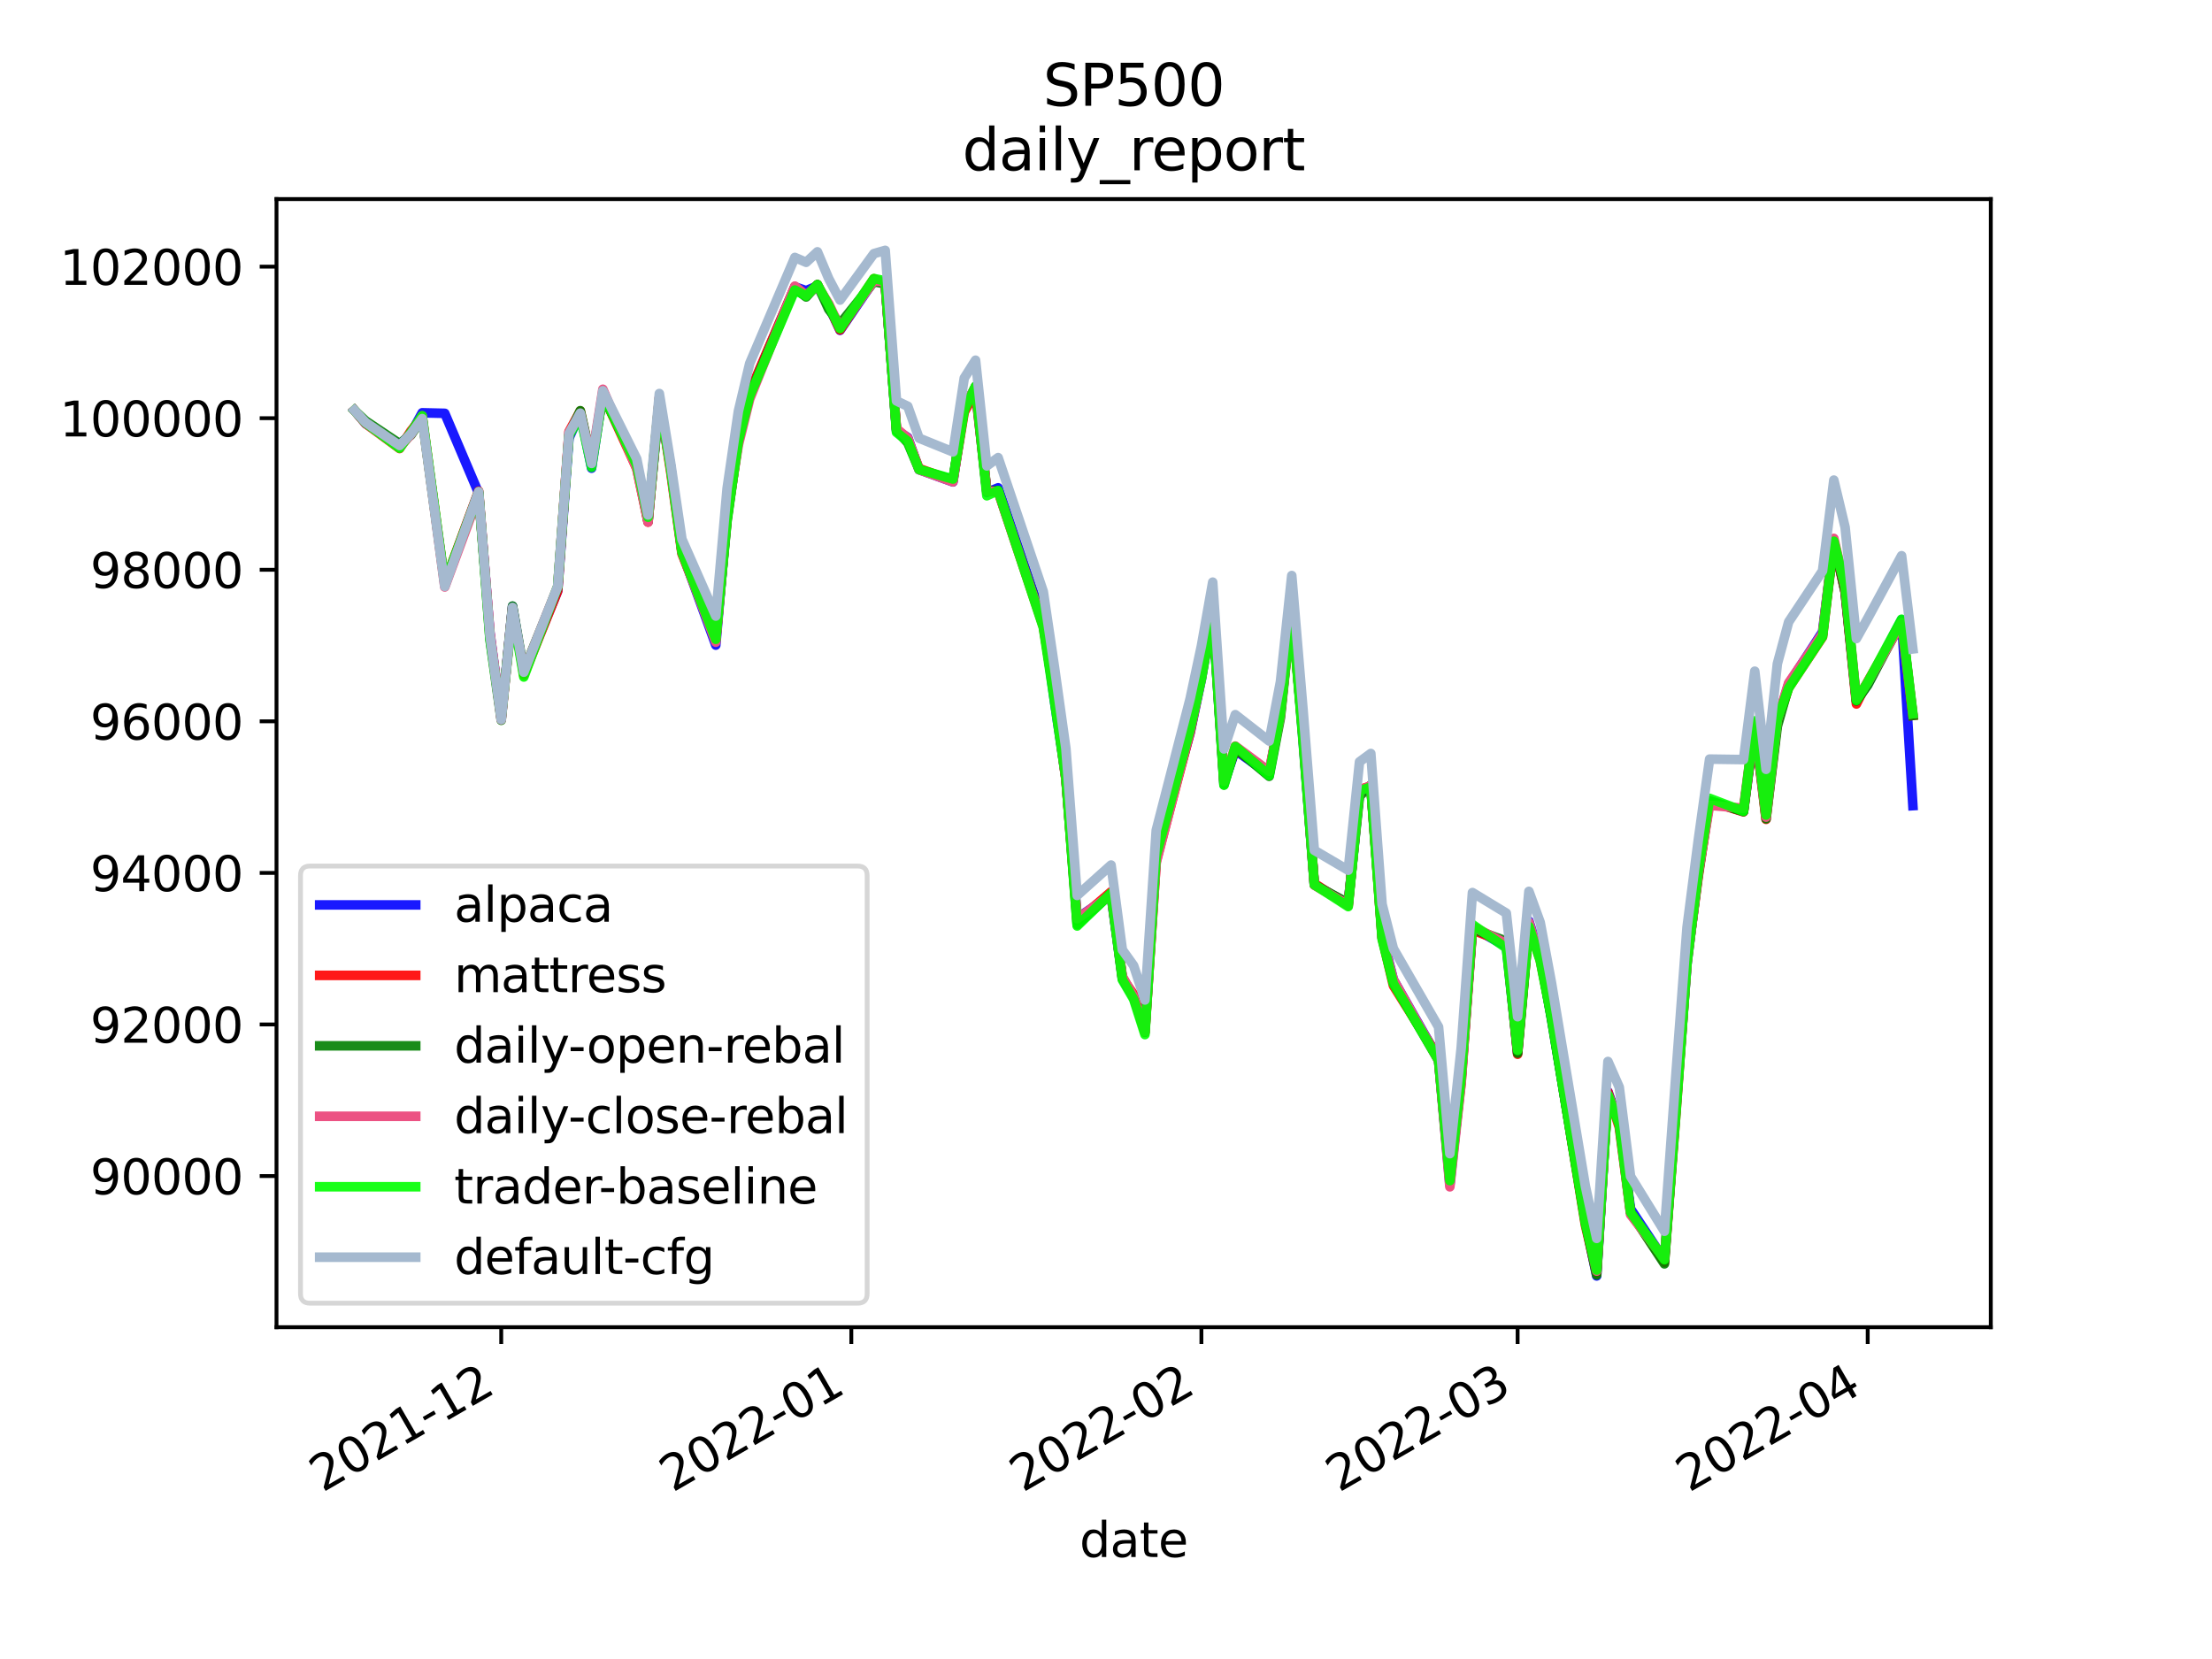 <?xml version="1.0" encoding="utf-8" standalone="no"?>
<!DOCTYPE svg PUBLIC "-//W3C//DTD SVG 1.1//EN"
  "http://www.w3.org/Graphics/SVG/1.1/DTD/svg11.dtd">
<svg height="345.6pt" version="1.1" viewBox="0 0 460.8 345.6" width="460.8pt" xmlns="http://www.w3.org/2000/svg" xmlns:xlink="http://www.w3.org/1999/xlink">
 <defs>
  <style type="text/css">*{stroke-linecap:butt;stroke-linejoin:round;}</style>
 </defs>
 <g id="figure_1">
  <g id="patch_1">
   <path d="M 0 345.6 
L 460.8 345.6 
L 460.8 0 
L 0 0 
z
" style="fill:#ffffff;"/>
  </g>
  <g id="axes_1">
   <g id="patch_2">
    <path d="M 57.6 276.48 
L 414.72 276.48 
L 414.72 41.472 
L 57.6 41.472 
z
" style="fill:#ffffff;"/>
   </g>
   <g id="matplotlib.axis_1">
    <g id="xtick_1">
     <g id="line2d_1">
      <defs>
       <path d="M 0 0 
L 0 3.5 
" id="m21f7746c82" style="stroke:#000000;stroke-width:0.8;"/>
      </defs>
      <g>
       <use style="stroke:#000000;stroke-width:0.8;" x="104.416" xlink:href="#m21f7746c82" y="276.48"/>
      </g>
     </g>
     <g id="text_1">
      <!-- 2021-12 -->
      <g transform="translate(67.191 310.952)rotate(-30)scale(0.1 -0.1)">
       <defs>
        <path d="M 1228 531 
L 3431 531 
L 3431 0 
L 469 0 
L 469 531 
Q 828 903 1448 1529 
Q 2069 2156 2228 2338 
Q 2531 2678 2651 2914 
Q 2772 3150 2772 3378 
Q 2772 3750 2511 3984 
Q 2250 4219 1831 4219 
Q 1534 4219 1204 4116 
Q 875 4013 500 3803 
L 500 4441 
Q 881 4594 1212 4672 
Q 1544 4750 1819 4750 
Q 2544 4750 2975 4387 
Q 3406 4025 3406 3419 
Q 3406 3131 3298 2873 
Q 3191 2616 2906 2266 
Q 2828 2175 2409 1742 
Q 1991 1309 1228 531 
z
" id="DejaVuSans-32" transform="scale(0.016)"/>
        <path d="M 2034 4250 
Q 1547 4250 1301 3770 
Q 1056 3291 1056 2328 
Q 1056 1369 1301 889 
Q 1547 409 2034 409 
Q 2525 409 2770 889 
Q 3016 1369 3016 2328 
Q 3016 3291 2770 3770 
Q 2525 4250 2034 4250 
z
M 2034 4750 
Q 2819 4750 3233 4129 
Q 3647 3509 3647 2328 
Q 3647 1150 3233 529 
Q 2819 -91 2034 -91 
Q 1250 -91 836 529 
Q 422 1150 422 2328 
Q 422 3509 836 4129 
Q 1250 4750 2034 4750 
z
" id="DejaVuSans-30" transform="scale(0.016)"/>
        <path d="M 794 531 
L 1825 531 
L 1825 4091 
L 703 3866 
L 703 4441 
L 1819 4666 
L 2450 4666 
L 2450 531 
L 3481 531 
L 3481 0 
L 794 0 
L 794 531 
z
" id="DejaVuSans-31" transform="scale(0.016)"/>
        <path d="M 313 2009 
L 1997 2009 
L 1997 1497 
L 313 1497 
L 313 2009 
z
" id="DejaVuSans-2d" transform="scale(0.016)"/>
       </defs>
       <use xlink:href="#DejaVuSans-32"/>
       <use x="63.623" xlink:href="#DejaVuSans-30"/>
       <use x="127.246" xlink:href="#DejaVuSans-32"/>
       <use x="190.869" xlink:href="#DejaVuSans-31"/>
       <use x="254.492" xlink:href="#DejaVuSans-2d"/>
       <use x="290.576" xlink:href="#DejaVuSans-31"/>
       <use x="354.199" xlink:href="#DejaVuSans-32"/>
      </g>
     </g>
    </g>
    <g id="xtick_2">
     <g id="line2d_2">
      <g>
       <use style="stroke:#000000;stroke-width:0.8;" x="177.346" xlink:href="#m21f7746c82" y="276.48"/>
      </g>
     </g>
     <g id="text_2">
      <!-- 2022-01 -->
      <g transform="translate(140.121 310.952)rotate(-30)scale(0.1 -0.1)">
       <use xlink:href="#DejaVuSans-32"/>
       <use x="63.623" xlink:href="#DejaVuSans-30"/>
       <use x="127.246" xlink:href="#DejaVuSans-32"/>
       <use x="190.869" xlink:href="#DejaVuSans-32"/>
       <use x="254.492" xlink:href="#DejaVuSans-2d"/>
       <use x="290.576" xlink:href="#DejaVuSans-30"/>
       <use x="354.199" xlink:href="#DejaVuSans-31"/>
      </g>
     </g>
    </g>
    <g id="xtick_3">
     <g id="line2d_3">
      <g>
       <use style="stroke:#000000;stroke-width:0.8;" x="250.275" xlink:href="#m21f7746c82" y="276.48"/>
      </g>
     </g>
     <g id="text_3">
      <!-- 2022-02 -->
      <g transform="translate(213.051 310.952)rotate(-30)scale(0.1 -0.1)">
       <use xlink:href="#DejaVuSans-32"/>
       <use x="63.623" xlink:href="#DejaVuSans-30"/>
       <use x="127.246" xlink:href="#DejaVuSans-32"/>
       <use x="190.869" xlink:href="#DejaVuSans-32"/>
       <use x="254.492" xlink:href="#DejaVuSans-2d"/>
       <use x="290.576" xlink:href="#DejaVuSans-30"/>
       <use x="354.199" xlink:href="#DejaVuSans-32"/>
      </g>
     </g>
    </g>
    <g id="xtick_4">
     <g id="line2d_4">
      <g>
       <use style="stroke:#000000;stroke-width:0.8;" x="316.147" xlink:href="#m21f7746c82" y="276.48"/>
      </g>
     </g>
     <g id="text_4">
      <!-- 2022-03 -->
      <g transform="translate(278.923 310.952)rotate(-30)scale(0.1 -0.1)">
       <defs>
        <path d="M 2597 2516 
Q 3050 2419 3304 2112 
Q 3559 1806 3559 1356 
Q 3559 666 3084 287 
Q 2609 -91 1734 -91 
Q 1441 -91 1130 -33 
Q 819 25 488 141 
L 488 750 
Q 750 597 1062 519 
Q 1375 441 1716 441 
Q 2309 441 2620 675 
Q 2931 909 2931 1356 
Q 2931 1769 2642 2001 
Q 2353 2234 1838 2234 
L 1294 2234 
L 1294 2753 
L 1863 2753 
Q 2328 2753 2575 2939 
Q 2822 3125 2822 3475 
Q 2822 3834 2567 4026 
Q 2313 4219 1838 4219 
Q 1578 4219 1281 4162 
Q 984 4106 628 3988 
L 628 4550 
Q 988 4650 1302 4700 
Q 1616 4750 1894 4750 
Q 2613 4750 3031 4423 
Q 3450 4097 3450 3541 
Q 3450 3153 3228 2886 
Q 3006 2619 2597 2516 
z
" id="DejaVuSans-33" transform="scale(0.016)"/>
       </defs>
       <use xlink:href="#DejaVuSans-32"/>
       <use x="63.623" xlink:href="#DejaVuSans-30"/>
       <use x="127.246" xlink:href="#DejaVuSans-32"/>
       <use x="190.869" xlink:href="#DejaVuSans-32"/>
       <use x="254.492" xlink:href="#DejaVuSans-2d"/>
       <use x="290.576" xlink:href="#DejaVuSans-30"/>
       <use x="354.199" xlink:href="#DejaVuSans-33"/>
      </g>
     </g>
    </g>
    <g id="xtick_5">
     <g id="line2d_5">
      <g>
       <use style="stroke:#000000;stroke-width:0.8;" x="389.077" xlink:href="#m21f7746c82" y="276.48"/>
      </g>
     </g>
     <g id="text_5">
      <!-- 2022-04 -->
      <g transform="translate(351.852 310.952)rotate(-30)scale(0.1 -0.1)">
       <defs>
        <path d="M 2419 4116 
L 825 1625 
L 2419 1625 
L 2419 4116 
z
M 2253 4666 
L 3047 4666 
L 3047 1625 
L 3713 1625 
L 3713 1100 
L 3047 1100 
L 3047 0 
L 2419 0 
L 2419 1100 
L 313 1100 
L 313 1709 
L 2253 4666 
z
" id="DejaVuSans-34" transform="scale(0.016)"/>
       </defs>
       <use xlink:href="#DejaVuSans-32"/>
       <use x="63.623" xlink:href="#DejaVuSans-30"/>
       <use x="127.246" xlink:href="#DejaVuSans-32"/>
       <use x="190.869" xlink:href="#DejaVuSans-32"/>
       <use x="254.492" xlink:href="#DejaVuSans-2d"/>
       <use x="290.576" xlink:href="#DejaVuSans-30"/>
       <use x="354.199" xlink:href="#DejaVuSans-34"/>
      </g>
     </g>
    </g>
    <g id="text_6">
     <!-- date -->
     <g transform="translate(224.885 324.351)scale(0.1 -0.1)">
      <defs>
       <path d="M 2906 2969 
L 2906 4863 
L 3481 4863 
L 3481 0 
L 2906 0 
L 2906 525 
Q 2725 213 2448 61 
Q 2172 -91 1784 -91 
Q 1150 -91 751 415 
Q 353 922 353 1747 
Q 353 2572 751 3078 
Q 1150 3584 1784 3584 
Q 2172 3584 2448 3432 
Q 2725 3281 2906 2969 
z
M 947 1747 
Q 947 1113 1208 752 
Q 1469 391 1925 391 
Q 2381 391 2643 752 
Q 2906 1113 2906 1747 
Q 2906 2381 2643 2742 
Q 2381 3103 1925 3103 
Q 1469 3103 1208 2742 
Q 947 2381 947 1747 
z
" id="DejaVuSans-64" transform="scale(0.016)"/>
       <path d="M 2194 1759 
Q 1497 1759 1228 1600 
Q 959 1441 959 1056 
Q 959 750 1161 570 
Q 1363 391 1709 391 
Q 2188 391 2477 730 
Q 2766 1069 2766 1631 
L 2766 1759 
L 2194 1759 
z
M 3341 1997 
L 3341 0 
L 2766 0 
L 2766 531 
Q 2569 213 2275 61 
Q 1981 -91 1556 -91 
Q 1019 -91 701 211 
Q 384 513 384 1019 
Q 384 1609 779 1909 
Q 1175 2209 1959 2209 
L 2766 2209 
L 2766 2266 
Q 2766 2663 2505 2880 
Q 2244 3097 1772 3097 
Q 1472 3097 1187 3025 
Q 903 2953 641 2809 
L 641 3341 
Q 956 3463 1253 3523 
Q 1550 3584 1831 3584 
Q 2591 3584 2966 3190 
Q 3341 2797 3341 1997 
z
" id="DejaVuSans-61" transform="scale(0.016)"/>
       <path d="M 1172 4494 
L 1172 3500 
L 2356 3500 
L 2356 3053 
L 1172 3053 
L 1172 1153 
Q 1172 725 1289 603 
Q 1406 481 1766 481 
L 2356 481 
L 2356 0 
L 1766 0 
Q 1100 0 847 248 
Q 594 497 594 1153 
L 594 3053 
L 172 3053 
L 172 3500 
L 594 3500 
L 594 4494 
L 1172 4494 
z
" id="DejaVuSans-74" transform="scale(0.016)"/>
       <path d="M 3597 1894 
L 3597 1613 
L 953 1613 
Q 991 1019 1311 708 
Q 1631 397 2203 397 
Q 2534 397 2845 478 
Q 3156 559 3463 722 
L 3463 178 
Q 3153 47 2828 -22 
Q 2503 -91 2169 -91 
Q 1331 -91 842 396 
Q 353 884 353 1716 
Q 353 2575 817 3079 
Q 1281 3584 2069 3584 
Q 2775 3584 3186 3129 
Q 3597 2675 3597 1894 
z
M 3022 2063 
Q 3016 2534 2758 2815 
Q 2500 3097 2075 3097 
Q 1594 3097 1305 2825 
Q 1016 2553 972 2059 
L 3022 2063 
z
" id="DejaVuSans-65" transform="scale(0.016)"/>
      </defs>
      <use xlink:href="#DejaVuSans-64"/>
      <use x="63.477" xlink:href="#DejaVuSans-61"/>
      <use x="124.756" xlink:href="#DejaVuSans-74"/>
      <use x="163.965" xlink:href="#DejaVuSans-65"/>
     </g>
    </g>
   </g>
   <g id="matplotlib.axis_2">
    <g id="ytick_1">
     <g id="line2d_6">
      <defs>
       <path d="M 0 0 
L -3.5 0 
" id="mb10de413d0" style="stroke:#000000;stroke-width:0.8;"/>
      </defs>
      <g>
       <use style="stroke:#000000;stroke-width:0.8;" x="57.6" xlink:href="#mb10de413d0" y="244.992"/>
      </g>
     </g>
     <g id="text_7">
      <!-- 90000 -->
      <g transform="translate(18.788 248.792)scale(0.1 -0.1)">
       <defs>
        <path d="M 703 97 
L 703 672 
Q 941 559 1184 500 
Q 1428 441 1663 441 
Q 2288 441 2617 861 
Q 2947 1281 2994 2138 
Q 2813 1869 2534 1725 
Q 2256 1581 1919 1581 
Q 1219 1581 811 2004 
Q 403 2428 403 3163 
Q 403 3881 828 4315 
Q 1253 4750 1959 4750 
Q 2769 4750 3195 4129 
Q 3622 3509 3622 2328 
Q 3622 1225 3098 567 
Q 2575 -91 1691 -91 
Q 1453 -91 1209 -44 
Q 966 3 703 97 
z
M 1959 2075 
Q 2384 2075 2632 2365 
Q 2881 2656 2881 3163 
Q 2881 3666 2632 3958 
Q 2384 4250 1959 4250 
Q 1534 4250 1286 3958 
Q 1038 3666 1038 3163 
Q 1038 2656 1286 2365 
Q 1534 2075 1959 2075 
z
" id="DejaVuSans-39" transform="scale(0.016)"/>
       </defs>
       <use xlink:href="#DejaVuSans-39"/>
       <use x="63.623" xlink:href="#DejaVuSans-30"/>
       <use x="127.246" xlink:href="#DejaVuSans-30"/>
       <use x="190.869" xlink:href="#DejaVuSans-30"/>
       <use x="254.492" xlink:href="#DejaVuSans-30"/>
      </g>
     </g>
    </g>
    <g id="ytick_2">
     <g id="line2d_7">
      <g>
       <use style="stroke:#000000;stroke-width:0.8;" x="57.6" xlink:href="#mb10de413d0" y="213.417"/>
      </g>
     </g>
     <g id="text_8">
      <!-- 92000 -->
      <g transform="translate(18.788 217.217)scale(0.1 -0.1)">
       <use xlink:href="#DejaVuSans-39"/>
       <use x="63.623" xlink:href="#DejaVuSans-32"/>
       <use x="127.246" xlink:href="#DejaVuSans-30"/>
       <use x="190.869" xlink:href="#DejaVuSans-30"/>
       <use x="254.492" xlink:href="#DejaVuSans-30"/>
      </g>
     </g>
    </g>
    <g id="ytick_3">
     <g id="line2d_8">
      <g>
       <use style="stroke:#000000;stroke-width:0.8;" x="57.6" xlink:href="#mb10de413d0" y="181.842"/>
      </g>
     </g>
     <g id="text_9">
      <!-- 94000 -->
      <g transform="translate(18.788 185.642)scale(0.1 -0.1)">
       <use xlink:href="#DejaVuSans-39"/>
       <use x="63.623" xlink:href="#DejaVuSans-34"/>
       <use x="127.246" xlink:href="#DejaVuSans-30"/>
       <use x="190.869" xlink:href="#DejaVuSans-30"/>
       <use x="254.492" xlink:href="#DejaVuSans-30"/>
      </g>
     </g>
    </g>
    <g id="ytick_4">
     <g id="line2d_9">
      <g>
       <use style="stroke:#000000;stroke-width:0.8;" x="57.6" xlink:href="#mb10de413d0" y="150.267"/>
      </g>
     </g>
     <g id="text_10">
      <!-- 96000 -->
      <g transform="translate(18.788 154.067)scale(0.1 -0.1)">
       <defs>
        <path d="M 2113 2584 
Q 1688 2584 1439 2293 
Q 1191 2003 1191 1497 
Q 1191 994 1439 701 
Q 1688 409 2113 409 
Q 2538 409 2786 701 
Q 3034 994 3034 1497 
Q 3034 2003 2786 2293 
Q 2538 2584 2113 2584 
z
M 3366 4563 
L 3366 3988 
Q 3128 4100 2886 4159 
Q 2644 4219 2406 4219 
Q 1781 4219 1451 3797 
Q 1122 3375 1075 2522 
Q 1259 2794 1537 2939 
Q 1816 3084 2150 3084 
Q 2853 3084 3261 2657 
Q 3669 2231 3669 1497 
Q 3669 778 3244 343 
Q 2819 -91 2113 -91 
Q 1303 -91 875 529 
Q 447 1150 447 2328 
Q 447 3434 972 4092 
Q 1497 4750 2381 4750 
Q 2619 4750 2861 4703 
Q 3103 4656 3366 4563 
z
" id="DejaVuSans-36" transform="scale(0.016)"/>
       </defs>
       <use xlink:href="#DejaVuSans-39"/>
       <use x="63.623" xlink:href="#DejaVuSans-36"/>
       <use x="127.246" xlink:href="#DejaVuSans-30"/>
       <use x="190.869" xlink:href="#DejaVuSans-30"/>
       <use x="254.492" xlink:href="#DejaVuSans-30"/>
      </g>
     </g>
    </g>
    <g id="ytick_5">
     <g id="line2d_10">
      <g>
       <use style="stroke:#000000;stroke-width:0.8;" x="57.6" xlink:href="#mb10de413d0" y="118.692"/>
      </g>
     </g>
     <g id="text_11">
      <!-- 98000 -->
      <g transform="translate(18.788 122.492)scale(0.1 -0.1)">
       <defs>
        <path d="M 2034 2216 
Q 1584 2216 1326 1975 
Q 1069 1734 1069 1313 
Q 1069 891 1326 650 
Q 1584 409 2034 409 
Q 2484 409 2743 651 
Q 3003 894 3003 1313 
Q 3003 1734 2745 1975 
Q 2488 2216 2034 2216 
z
M 1403 2484 
Q 997 2584 770 2862 
Q 544 3141 544 3541 
Q 544 4100 942 4425 
Q 1341 4750 2034 4750 
Q 2731 4750 3128 4425 
Q 3525 4100 3525 3541 
Q 3525 3141 3298 2862 
Q 3072 2584 2669 2484 
Q 3125 2378 3379 2068 
Q 3634 1759 3634 1313 
Q 3634 634 3220 271 
Q 2806 -91 2034 -91 
Q 1263 -91 848 271 
Q 434 634 434 1313 
Q 434 1759 690 2068 
Q 947 2378 1403 2484 
z
M 1172 3481 
Q 1172 3119 1398 2916 
Q 1625 2713 2034 2713 
Q 2441 2713 2670 2916 
Q 2900 3119 2900 3481 
Q 2900 3844 2670 4047 
Q 2441 4250 2034 4250 
Q 1625 4250 1398 4047 
Q 1172 3844 1172 3481 
z
" id="DejaVuSans-38" transform="scale(0.016)"/>
       </defs>
       <use xlink:href="#DejaVuSans-39"/>
       <use x="63.623" xlink:href="#DejaVuSans-38"/>
       <use x="127.246" xlink:href="#DejaVuSans-30"/>
       <use x="190.869" xlink:href="#DejaVuSans-30"/>
       <use x="254.492" xlink:href="#DejaVuSans-30"/>
      </g>
     </g>
    </g>
    <g id="ytick_6">
     <g id="line2d_11">
      <g>
       <use style="stroke:#000000;stroke-width:0.8;" x="57.6" xlink:href="#mb10de413d0" y="87.118"/>
      </g>
     </g>
     <g id="text_12">
      <!-- 100000 -->
      <g transform="translate(12.425 90.917)scale(0.1 -0.1)">
       <use xlink:href="#DejaVuSans-31"/>
       <use x="63.623" xlink:href="#DejaVuSans-30"/>
       <use x="127.246" xlink:href="#DejaVuSans-30"/>
       <use x="190.869" xlink:href="#DejaVuSans-30"/>
       <use x="254.492" xlink:href="#DejaVuSans-30"/>
       <use x="318.115" xlink:href="#DejaVuSans-30"/>
      </g>
     </g>
    </g>
    <g id="ytick_7">
     <g id="line2d_12">
      <g>
       <use style="stroke:#000000;stroke-width:0.8;" x="57.6" xlink:href="#mb10de413d0" y="55.543"/>
      </g>
     </g>
     <g id="text_13">
      <!-- 102000 -->
      <g transform="translate(12.425 59.342)scale(0.1 -0.1)">
       <use xlink:href="#DejaVuSans-31"/>
       <use x="63.623" xlink:href="#DejaVuSans-30"/>
       <use x="127.246" xlink:href="#DejaVuSans-32"/>
       <use x="190.869" xlink:href="#DejaVuSans-30"/>
       <use x="254.492" xlink:href="#DejaVuSans-30"/>
       <use x="318.115" xlink:href="#DejaVuSans-30"/>
      </g>
     </g>
    </g>
   </g>
   <g id="line2d_13">
    <path clip-path="url(#p4c670b9627)" d="M 73.833 85.487 
L 76.185 88.256 
L 83.243 92.71 
L 85.596 90.302 
L 87.948 85.994 
L 92.653 86.103 
L 99.711 102.728 
L 102.064 131.861 
L 104.416 149.682 
L 106.769 126.307 
L 109.121 140.258 
L 116.179 123.106 
L 118.532 91.259 
L 120.884 86.031 
L 123.237 97.529 
L 125.589 81.975 
L 132.647 96.478 
L 135 108.481 
L 137.352 83.515 
L 139.705 97.123 
L 142.057 114.978 
L 149.115 134.388 
L 151.468 107.225 
L 153.82 91.558 
L 156.173 81.96 
L 165.583 59.749 
L 167.935 60.549 
L 170.288 59.561 
L 172.641 63.787 
L 174.993 68.808 
L 182.051 58.471 
L 184.403 59.047 
L 186.756 89.665 
L 189.109 91.134 
L 191.461 97.842 
L 198.519 100.395 
L 200.871 84.732 
L 203.224 81.205 
L 205.577 102.589 
L 207.929 101.623 
L 217.339 129.482 
L 219.692 146.258 
L 222.045 162.105 
L 224.397 191.254 
L 231.455 186.455 
L 233.807 203.856 
L 236.16 207.775 
L 238.513 214.367 
L 240.865 178.13 
L 247.923 152.68 
L 250.275 141.476 
L 252.628 127.864 
L 254.981 163.132 
L 257.333 156.296 
L 264.391 161.264 
L 266.743 148.329 
L 269.096 125.832 
L 271.449 154.224 
L 273.801 184.284 
L 280.859 188.291 
L 283.211 165.192 
L 285.564 163.754 
L 287.917 194.563 
L 290.269 204.081 
L 299.679 220.594 
L 302.032 246.773 
L 304.385 224.777 
L 306.737 193.209 
L 313.795 197.176 
L 316.147 219.27 
L 318.5 191.876 
L 320.852 199.394 
L 323.205 212.152 
L 330.263 254.635 
L 332.615 265.798 
L 334.968 227.425 
L 337.32 234.124 
L 339.673 251.817 
L 346.731 262.468 
L 349.083 231.702 
L 351.436 200.754 
L 353.788 181.684 
L 356.141 166.85 
L 363.199 169.027 
L 365.551 151.438 
L 367.904 169.513 
L 370.256 150.202 
L 372.609 142.504 
L 379.667 131.636 
L 382.019 112.832 
L 384.372 123.227 
L 386.724 146.083 
L 389.077 142.57 
L 396.135 129.089 
L 398.487 167.832 
" style="fill:none;stroke:#0000ff;stroke-linecap:square;stroke-opacity:0.9;stroke-width:2;"/>
   </g>
   <g id="line2d_14">
    <path clip-path="url(#p4c670b9627)" d="M 73.833 85.487 
L 76.185 88.248 
L 83.243 93.435 
L 85.596 89.779 
L 87.948 86.874 
L 92.653 121.401 
L 99.711 102.302 
L 102.064 132.192 
L 104.416 149.641 
L 106.769 126.521 
L 109.121 140.667 
L 116.179 123.124 
L 118.532 89.927 
L 120.884 85.626 
L 123.237 96.521 
L 125.589 82.174 
L 132.647 97.611 
L 135 108.772 
L 137.352 82.879 
L 139.705 98.251 
L 142.057 115.343 
L 149.115 133.128 
L 151.468 108.001 
L 153.82 91.904 
L 156.173 81.742 
L 165.583 59.714 
L 167.935 61.648 
L 170.288 59.312 
L 172.641 63.694 
L 174.993 68.725 
L 182.051 58.07 
L 184.403 59.226 
L 186.756 89.379 
L 189.109 91.56 
L 191.461 97.595 
L 198.519 100.133 
L 200.871 85.859 
L 203.224 81.642 
L 205.577 102.373 
L 207.929 102.344 
L 217.339 130.521 
L 219.692 145.062 
L 222.045 162.388 
L 224.397 191.833 
L 231.455 185.774 
L 233.807 203.797 
L 236.16 207.146 
L 238.513 215.044 
L 240.865 179.427 
L 247.923 152.559 
L 250.275 140.953 
L 252.628 127.167 
L 254.981 162.688 
L 257.333 156.058 
L 264.391 160.929 
L 266.743 148.746 
L 269.096 126.84 
L 271.449 153.39 
L 273.801 184.03 
L 280.859 188.647 
L 283.211 164.477 
L 285.564 163.758 
L 287.917 195.321 
L 290.269 205.334 
L 299.679 220.336 
L 302.032 245.801 
L 304.385 225.539 
L 306.737 193.763 
L 313.795 196.369 
L 316.147 219.62 
L 318.5 193.027 
L 320.852 199.949 
L 323.205 211.708 
L 330.263 255.23 
L 332.615 265.297 
L 334.968 227.502 
L 337.32 234.82 
L 339.673 252.566 
L 346.731 262.957 
L 349.083 232.66 
L 351.436 200.262 
L 353.788 182.553 
L 356.141 166.929 
L 363.199 169.116 
L 365.551 151.305 
L 367.904 170.685 
L 370.256 150.401 
L 372.609 143.288 
L 379.667 132.694 
L 382.019 113.026 
L 384.372 123.357 
L 386.724 146.652 
L 389.077 141.99 
L 396.135 129.693 
L 398.487 149.039 
" style="fill:none;stroke:#ff0000;stroke-linecap:square;stroke-opacity:0.9;stroke-width:2;"/>
   </g>
   <g id="line2d_15">
    <path clip-path="url(#p4c670b9627)" d="M 73.833 85.487 
L 76.185 87.695 
L 83.243 92.402 
L 85.596 90.643 
L 87.948 87.08 
L 92.653 121.649 
L 99.711 102.444 
L 102.064 133.238 
L 104.416 150.046 
L 106.769 126.265 
L 109.121 139.747 
L 116.179 122.367 
L 118.532 90.552 
L 120.884 85.554 
L 123.237 96.07 
L 125.589 82.282 
L 132.647 96.765 
L 135 108.633 
L 137.352 83.618 
L 139.705 97.221 
L 142.057 114.778 
L 149.115 133.165 
L 151.468 108.478 
L 153.82 91.782 
L 156.173 82.493 
L 165.583 60.071 
L 167.935 61.859 
L 170.288 59.289 
L 172.641 64.443 
L 174.993 67.453 
L 182.051 58.683 
L 184.403 59.146 
L 186.756 89.659 
L 189.109 92.243 
L 191.461 97.81 
L 198.519 99.998 
L 200.871 85.022 
L 203.224 80.463 
L 205.577 102.28 
L 207.929 102.229 
L 217.339 130.001 
L 219.692 145.204 
L 222.045 162.083 
L 224.397 192.621 
L 231.455 186.164 
L 233.807 203.588 
L 236.16 207.783 
L 238.513 215.017 
L 240.865 178.214 
L 247.923 151.925 
L 250.275 141.066 
L 252.628 127.827 
L 254.981 163.501 
L 257.333 155.831 
L 264.391 161.717 
L 266.743 149.503 
L 269.096 126.691 
L 271.449 153.525 
L 273.801 184.33 
L 280.859 188.12 
L 283.211 165.889 
L 285.564 163.522 
L 287.917 195.292 
L 290.269 204.725 
L 299.679 220.945 
L 302.032 245.802 
L 304.385 224.752 
L 306.737 193.463 
L 313.795 196.064 
L 316.147 219.402 
L 318.5 193.217 
L 320.852 199.075 
L 323.205 212.346 
L 330.263 254.482 
L 332.615 265.596 
L 334.968 228.037 
L 337.32 233.353 
L 339.673 252.534 
L 346.731 263.288 
L 349.083 231.391 
L 351.436 200.148 
L 353.788 182.22 
L 356.141 166.839 
L 363.199 169.06 
L 365.551 150.634 
L 367.904 170.569 
L 370.256 151.306 
L 372.609 142.975 
L 379.667 132.246 
L 382.019 112.604 
L 384.372 123.262 
L 386.724 145.993 
L 389.077 142.732 
L 396.135 129.397 
L 398.487 149.037 
" style="fill:none;stroke:#008000;stroke-linecap:square;stroke-opacity:0.9;stroke-width:2;"/>
   </g>
   <g id="line2d_16">
    <path clip-path="url(#p4c670b9627)" d="M 73.833 85.487 
L 76.185 88.166 
L 83.243 93.238 
L 85.596 90.484 
L 87.948 86.64 
L 92.653 122.271 
L 99.711 103.176 
L 102.064 131.734 
L 104.416 149.885 
L 106.769 127.153 
L 109.121 140.044 
L 116.179 122.175 
L 118.532 90.105 
L 120.884 86.335 
L 123.237 96.02 
L 125.589 81.095 
L 132.647 97.633 
L 135 108.743 
L 137.352 82.843 
L 139.705 97.822 
L 142.057 115.016 
L 149.115 133.778 
L 151.468 107.319 
L 153.82 92.678 
L 156.173 83.136 
L 165.583 59.605 
L 167.935 61.523 
L 170.288 59.528 
L 172.641 63.285 
L 174.993 68.311 
L 182.051 58.5 
L 184.403 58.745 
L 186.756 89.288 
L 189.109 91.264 
L 191.461 97.847 
L 198.519 100.377 
L 200.871 84.824 
L 203.224 80.65 
L 205.577 102.357 
L 207.929 102.384 
L 217.339 130.364 
L 219.692 145.012 
L 222.045 162.415 
L 224.397 191.384 
L 231.455 186.393 
L 233.807 203.371 
L 236.16 207.642 
L 238.513 214.885 
L 240.865 179.673 
L 247.923 152.14 
L 250.275 141.333 
L 252.628 127.33 
L 254.981 162.804 
L 257.333 155.419 
L 264.391 160.664 
L 266.743 148.983 
L 269.096 126.702 
L 271.449 153.747 
L 273.801 184.398 
L 280.859 188.51 
L 283.211 164.816 
L 285.564 163.643 
L 287.917 195.235 
L 290.269 204.072 
L 299.679 220.837 
L 302.032 247.237 
L 304.385 225.685 
L 306.737 192.964 
L 313.795 196.591 
L 316.147 218.621 
L 318.5 192.115 
L 320.852 199.886 
L 323.205 211.43 
L 330.263 254.046 
L 332.615 264.795 
L 334.968 228.03 
L 337.32 233.659 
L 339.673 253.01 
L 346.731 262.217 
L 349.083 231.858 
L 351.436 200.745 
L 353.788 181.879 
L 356.141 167.761 
L 363.199 168.372 
L 365.551 150.521 
L 367.904 170.218 
L 370.256 149.974 
L 372.609 142.269 
L 379.667 131.984 
L 382.019 112.157 
L 384.372 122.323 
L 386.724 145.547 
L 389.077 142.139 
L 396.135 129.666 
L 398.487 148.665 
" style="fill:none;stroke:#ec5283;stroke-linecap:square;stroke-width:2;"/>
   </g>
   <g id="line2d_17">
    <path clip-path="url(#p4c670b9627)" d="M 73.833 85.487 
L 76.185 88.106 
L 83.243 93.373 
L 85.596 90.08 
L 87.948 86.605 
L 92.653 121.375 
L 99.711 102.797 
L 102.064 133.04 
L 104.416 149.315 
L 106.769 127.445 
L 109.121 141.034 
L 116.179 122.149 
L 118.532 90.751 
L 120.884 86.655 
L 123.237 97.349 
L 125.589 82.192 
L 132.647 96.894 
L 135 107.739 
L 137.352 83.07 
L 139.705 97.644 
L 142.057 115.011 
L 149.115 133.183 
L 151.468 108.178 
L 153.82 91.891 
L 156.173 82.505 
L 165.583 60.423 
L 167.935 61.663 
L 170.288 59.32 
L 172.641 63.621 
L 174.993 68.457 
L 182.051 58.025 
L 184.403 58.5 
L 186.756 90.07 
L 189.109 91.933 
L 191.461 97.802 
L 198.519 99.793 
L 200.871 85.473 
L 203.224 80.479 
L 205.577 103.276 
L 207.929 102.182 
L 217.339 130.741 
L 219.692 146.264 
L 222.045 162.183 
L 224.397 192.899 
L 231.455 186.05 
L 233.807 204.121 
L 236.16 208.152 
L 238.513 215.523 
L 240.865 178.218 
L 247.923 151.836 
L 250.275 141.437 
L 252.628 127.837 
L 254.981 163.553 
L 257.333 155.514 
L 264.391 161.542 
L 266.743 148.637 
L 269.096 126.765 
L 271.449 154.45 
L 273.801 184.302 
L 280.859 188.863 
L 283.211 164.747 
L 285.564 163.966 
L 287.917 195.662 
L 290.269 204.921 
L 299.679 220.805 
L 302.032 245.945 
L 304.385 224.436 
L 306.737 192.59 
L 313.795 197.495 
L 316.147 218.819 
L 318.5 193.003 
L 320.852 200.128 
L 323.205 212.051 
L 330.263 254.918 
L 332.615 264.582 
L 334.968 228.102 
L 337.32 234.298 
L 339.673 252.516 
L 346.731 262.425 
L 349.083 232.542 
L 351.436 200.742 
L 353.788 181.415 
L 356.141 166.31 
L 363.199 168.995 
L 365.551 150.161 
L 367.904 169.788 
L 370.256 149.821 
L 372.609 143.341 
L 379.667 132.597 
L 382.019 112.749 
L 384.372 122.005 
L 386.724 145.914 
L 389.077 142.123 
L 396.135 128.997 
L 398.487 148.679 
" style="fill:none;stroke:#00ff00;stroke-linecap:square;stroke-opacity:0.9;stroke-width:2;"/>
   </g>
   <g id="line2d_18">
    <path clip-path="url(#p4c670b9627)" d="M 73.833 85.487 
L 76.185 88.012 
L 83.243 92.802 
L 85.596 90.382 
L 87.948 87.208 
L 92.653 122.165 
L 99.711 102.412 
L 102.064 132.375 
L 104.416 149.885 
L 106.769 126.53 
L 109.121 140.024 
L 116.179 122.14 
L 118.532 90.328 
L 120.884 86.064 
L 123.237 96.539 
L 125.589 81.402 
L 132.647 95.587 
L 135 107.27 
L 137.352 81.98 
L 139.705 96.387 
L 142.057 112.306 
L 149.115 128.332 
L 151.468 101.744 
L 153.82 85.663 
L 156.173 75.717 
L 165.583 53.63 
L 167.935 54.644 
L 170.288 52.46 
L 172.641 58.048 
L 174.993 62.515 
L 182.051 52.834 
L 184.403 52.154 
L 186.756 83.516 
L 189.109 84.637 
L 191.461 91.276 
L 198.519 94.135 
L 200.871 78.761 
L 203.224 75.041 
L 205.577 97.053 
L 207.929 95.332 
L 217.339 123.247 
L 219.692 139.149 
L 222.045 155.92 
L 224.397 186.535 
L 231.455 180.205 
L 233.807 197.871 
L 236.16 201.165 
L 238.513 208.308 
L 240.865 172.963 
L 247.923 145.548 
L 250.275 134.548 
L 252.628 121.277 
L 254.981 156.014 
L 257.333 148.878 
L 264.391 154.366 
L 266.743 141.991 
L 269.096 119.897 
L 271.449 147.841 
L 273.801 177.132 
L 280.859 181.281 
L 283.211 158.696 
L 285.564 156.963 
L 287.917 188.369 
L 290.269 197.608 
L 299.679 213.937 
L 302.032 240.326 
L 304.385 218.387 
L 306.737 185.938 
L 313.795 190.225 
L 316.147 211.799 
L 318.5 185.688 
L 320.852 192.144 
L 323.205 204.77 
L 330.263 247.085 
L 332.615 257.975 
L 334.968 221.127 
L 337.32 226.482 
L 339.673 245.058 
L 346.731 256.493 
L 349.083 224.377 
L 351.436 193.179 
L 353.788 174.979 
L 356.141 158.135 
L 363.199 158.235 
L 365.551 139.823 
L 367.904 160.26 
L 370.256 138.283 
L 372.609 129.557 
L 379.667 118.923 
L 382.019 100.016 
L 384.372 109.852 
L 386.724 133.022 
L 389.077 128.819 
L 396.135 115.768 
L 398.487 135.179 
" style="fill:none;stroke:#a5b9cf;stroke-linecap:square;stroke-width:2;"/>
   </g>
   <g id="patch_3">
    <path d="M 57.6 276.48 
L 57.6 41.472 
" style="fill:none;stroke:#000000;stroke-linecap:square;stroke-linejoin:miter;stroke-width:0.8;"/>
   </g>
   <g id="patch_4">
    <path d="M 414.72 276.48 
L 414.72 41.472 
" style="fill:none;stroke:#000000;stroke-linecap:square;stroke-linejoin:miter;stroke-width:0.8;"/>
   </g>
   <g id="patch_5">
    <path d="M 57.6 276.48 
L 414.72 276.48 
" style="fill:none;stroke:#000000;stroke-linecap:square;stroke-linejoin:miter;stroke-width:0.8;"/>
   </g>
   <g id="patch_6">
    <path d="M 57.6 41.472 
L 414.72 41.472 
" style="fill:none;stroke:#000000;stroke-linecap:square;stroke-linejoin:miter;stroke-width:0.8;"/>
   </g>
   <g id="text_14">
    <!-- SP500 -->
    <g transform="translate(217.281 22.035)scale(0.12 -0.12)">
     <defs>
      <path d="M 3425 4513 
L 3425 3897 
Q 3066 4069 2747 4153 
Q 2428 4238 2131 4238 
Q 1616 4238 1336 4038 
Q 1056 3838 1056 3469 
Q 1056 3159 1242 3001 
Q 1428 2844 1947 2747 
L 2328 2669 
Q 3034 2534 3370 2195 
Q 3706 1856 3706 1288 
Q 3706 609 3251 259 
Q 2797 -91 1919 -91 
Q 1588 -91 1214 -16 
Q 841 59 441 206 
L 441 856 
Q 825 641 1194 531 
Q 1563 422 1919 422 
Q 2459 422 2753 634 
Q 3047 847 3047 1241 
Q 3047 1584 2836 1778 
Q 2625 1972 2144 2069 
L 1759 2144 
Q 1053 2284 737 2584 
Q 422 2884 422 3419 
Q 422 4038 858 4394 
Q 1294 4750 2059 4750 
Q 2388 4750 2728 4690 
Q 3069 4631 3425 4513 
z
" id="DejaVuSans-53" transform="scale(0.016)"/>
      <path d="M 1259 4147 
L 1259 2394 
L 2053 2394 
Q 2494 2394 2734 2622 
Q 2975 2850 2975 3272 
Q 2975 3691 2734 3919 
Q 2494 4147 2053 4147 
L 1259 4147 
z
M 628 4666 
L 2053 4666 
Q 2838 4666 3239 4311 
Q 3641 3956 3641 3272 
Q 3641 2581 3239 2228 
Q 2838 1875 2053 1875 
L 1259 1875 
L 1259 0 
L 628 0 
L 628 4666 
z
" id="DejaVuSans-50" transform="scale(0.016)"/>
      <path d="M 691 4666 
L 3169 4666 
L 3169 4134 
L 1269 4134 
L 1269 2991 
Q 1406 3038 1543 3061 
Q 1681 3084 1819 3084 
Q 2600 3084 3056 2656 
Q 3513 2228 3513 1497 
Q 3513 744 3044 326 
Q 2575 -91 1722 -91 
Q 1428 -91 1123 -41 
Q 819 9 494 109 
L 494 744 
Q 775 591 1075 516 
Q 1375 441 1709 441 
Q 2250 441 2565 725 
Q 2881 1009 2881 1497 
Q 2881 1984 2565 2268 
Q 2250 2553 1709 2553 
Q 1456 2553 1204 2497 
Q 953 2441 691 2322 
L 691 4666 
z
" id="DejaVuSans-35" transform="scale(0.016)"/>
     </defs>
     <use xlink:href="#DejaVuSans-53"/>
     <use x="63.477" xlink:href="#DejaVuSans-50"/>
     <use x="123.779" xlink:href="#DejaVuSans-35"/>
     <use x="187.402" xlink:href="#DejaVuSans-30"/>
     <use x="251.025" xlink:href="#DejaVuSans-30"/>
    </g>
    <!-- daily_report -->
    <g transform="translate(200.467 35.472)scale(0.12 -0.12)">
     <defs>
      <path d="M 603 3500 
L 1178 3500 
L 1178 0 
L 603 0 
L 603 3500 
z
M 603 4863 
L 1178 4863 
L 1178 4134 
L 603 4134 
L 603 4863 
z
" id="DejaVuSans-69" transform="scale(0.016)"/>
      <path d="M 603 4863 
L 1178 4863 
L 1178 0 
L 603 0 
L 603 4863 
z
" id="DejaVuSans-6c" transform="scale(0.016)"/>
      <path d="M 2059 -325 
Q 1816 -950 1584 -1140 
Q 1353 -1331 966 -1331 
L 506 -1331 
L 506 -850 
L 844 -850 
Q 1081 -850 1212 -737 
Q 1344 -625 1503 -206 
L 1606 56 
L 191 3500 
L 800 3500 
L 1894 763 
L 2988 3500 
L 3597 3500 
L 2059 -325 
z
" id="DejaVuSans-79" transform="scale(0.016)"/>
      <path d="M 3263 -1063 
L 3263 -1509 
L -63 -1509 
L -63 -1063 
L 3263 -1063 
z
" id="DejaVuSans-5f" transform="scale(0.016)"/>
      <path d="M 2631 2963 
Q 2534 3019 2420 3045 
Q 2306 3072 2169 3072 
Q 1681 3072 1420 2755 
Q 1159 2438 1159 1844 
L 1159 0 
L 581 0 
L 581 3500 
L 1159 3500 
L 1159 2956 
Q 1341 3275 1631 3429 
Q 1922 3584 2338 3584 
Q 2397 3584 2469 3576 
Q 2541 3569 2628 3553 
L 2631 2963 
z
" id="DejaVuSans-72" transform="scale(0.016)"/>
      <path d="M 1159 525 
L 1159 -1331 
L 581 -1331 
L 581 3500 
L 1159 3500 
L 1159 2969 
Q 1341 3281 1617 3432 
Q 1894 3584 2278 3584 
Q 2916 3584 3314 3078 
Q 3713 2572 3713 1747 
Q 3713 922 3314 415 
Q 2916 -91 2278 -91 
Q 1894 -91 1617 61 
Q 1341 213 1159 525 
z
M 3116 1747 
Q 3116 2381 2855 2742 
Q 2594 3103 2138 3103 
Q 1681 3103 1420 2742 
Q 1159 2381 1159 1747 
Q 1159 1113 1420 752 
Q 1681 391 2138 391 
Q 2594 391 2855 752 
Q 3116 1113 3116 1747 
z
" id="DejaVuSans-70" transform="scale(0.016)"/>
      <path d="M 1959 3097 
Q 1497 3097 1228 2736 
Q 959 2375 959 1747 
Q 959 1119 1226 758 
Q 1494 397 1959 397 
Q 2419 397 2687 759 
Q 2956 1122 2956 1747 
Q 2956 2369 2687 2733 
Q 2419 3097 1959 3097 
z
M 1959 3584 
Q 2709 3584 3137 3096 
Q 3566 2609 3566 1747 
Q 3566 888 3137 398 
Q 2709 -91 1959 -91 
Q 1206 -91 779 398 
Q 353 888 353 1747 
Q 353 2609 779 3096 
Q 1206 3584 1959 3584 
z
" id="DejaVuSans-6f" transform="scale(0.016)"/>
     </defs>
     <use xlink:href="#DejaVuSans-64"/>
     <use x="63.477" xlink:href="#DejaVuSans-61"/>
     <use x="124.756" xlink:href="#DejaVuSans-69"/>
     <use x="152.539" xlink:href="#DejaVuSans-6c"/>
     <use x="180.322" xlink:href="#DejaVuSans-79"/>
     <use x="239.502" xlink:href="#DejaVuSans-5f"/>
     <use x="289.502" xlink:href="#DejaVuSans-72"/>
     <use x="328.365" xlink:href="#DejaVuSans-65"/>
     <use x="389.889" xlink:href="#DejaVuSans-70"/>
     <use x="453.365" xlink:href="#DejaVuSans-6f"/>
     <use x="514.547" xlink:href="#DejaVuSans-72"/>
     <use x="555.66" xlink:href="#DejaVuSans-74"/>
    </g>
   </g>
   <g id="legend_1">
    <g id="patch_7">
     <path d="M 64.6 271.48 
L 178.644 271.48 
Q 180.644 271.48 180.644 269.48 
L 180.644 182.411 
Q 180.644 180.411 178.644 180.411 
L 64.6 180.411 
Q 62.6 180.411 62.6 182.411 
L 62.6 269.48 
Q 62.6 271.48 64.6 271.48 
z
" style="fill:#ffffff;opacity:0.8;stroke:#cccccc;stroke-linejoin:miter;"/>
    </g>
    <g id="line2d_19">
     <path d="M 66.6 188.51 
L 86.6 188.51 
" style="fill:none;stroke:#0000ff;stroke-linecap:square;stroke-opacity:0.9;stroke-width:2;"/>
    </g>
    <g id="line2d_20"/>
    <g id="text_15">
     <!-- alpaca -->
     <g transform="translate(94.6 192.01)scale(0.1 -0.1)">
      <defs>
       <path d="M 3122 3366 
L 3122 2828 
Q 2878 2963 2633 3030 
Q 2388 3097 2138 3097 
Q 1578 3097 1268 2742 
Q 959 2388 959 1747 
Q 959 1106 1268 751 
Q 1578 397 2138 397 
Q 2388 397 2633 464 
Q 2878 531 3122 666 
L 3122 134 
Q 2881 22 2623 -34 
Q 2366 -91 2075 -91 
Q 1284 -91 818 406 
Q 353 903 353 1747 
Q 353 2603 823 3093 
Q 1294 3584 2113 3584 
Q 2378 3584 2631 3529 
Q 2884 3475 3122 3366 
z
" id="DejaVuSans-63" transform="scale(0.016)"/>
      </defs>
      <use xlink:href="#DejaVuSans-61"/>
      <use x="61.279" xlink:href="#DejaVuSans-6c"/>
      <use x="89.062" xlink:href="#DejaVuSans-70"/>
      <use x="152.539" xlink:href="#DejaVuSans-61"/>
      <use x="213.818" xlink:href="#DejaVuSans-63"/>
      <use x="268.799" xlink:href="#DejaVuSans-61"/>
     </g>
    </g>
    <g id="line2d_21">
     <path d="M 66.6 203.188 
L 86.6 203.188 
" style="fill:none;stroke:#ff0000;stroke-linecap:square;stroke-opacity:0.9;stroke-width:2;"/>
    </g>
    <g id="line2d_22"/>
    <g id="text_16">
     <!-- mattress -->
     <g transform="translate(94.6 206.688)scale(0.1 -0.1)">
      <defs>
       <path d="M 3328 2828 
Q 3544 3216 3844 3400 
Q 4144 3584 4550 3584 
Q 5097 3584 5394 3201 
Q 5691 2819 5691 2113 
L 5691 0 
L 5113 0 
L 5113 2094 
Q 5113 2597 4934 2840 
Q 4756 3084 4391 3084 
Q 3944 3084 3684 2787 
Q 3425 2491 3425 1978 
L 3425 0 
L 2847 0 
L 2847 2094 
Q 2847 2600 2669 2842 
Q 2491 3084 2119 3084 
Q 1678 3084 1418 2786 
Q 1159 2488 1159 1978 
L 1159 0 
L 581 0 
L 581 3500 
L 1159 3500 
L 1159 2956 
Q 1356 3278 1631 3431 
Q 1906 3584 2284 3584 
Q 2666 3584 2933 3390 
Q 3200 3197 3328 2828 
z
" id="DejaVuSans-6d" transform="scale(0.016)"/>
       <path d="M 2834 3397 
L 2834 2853 
Q 2591 2978 2328 3040 
Q 2066 3103 1784 3103 
Q 1356 3103 1142 2972 
Q 928 2841 928 2578 
Q 928 2378 1081 2264 
Q 1234 2150 1697 2047 
L 1894 2003 
Q 2506 1872 2764 1633 
Q 3022 1394 3022 966 
Q 3022 478 2636 193 
Q 2250 -91 1575 -91 
Q 1294 -91 989 -36 
Q 684 19 347 128 
L 347 722 
Q 666 556 975 473 
Q 1284 391 1588 391 
Q 1994 391 2212 530 
Q 2431 669 2431 922 
Q 2431 1156 2273 1281 
Q 2116 1406 1581 1522 
L 1381 1569 
Q 847 1681 609 1914 
Q 372 2147 372 2553 
Q 372 3047 722 3315 
Q 1072 3584 1716 3584 
Q 2034 3584 2315 3537 
Q 2597 3491 2834 3397 
z
" id="DejaVuSans-73" transform="scale(0.016)"/>
      </defs>
      <use xlink:href="#DejaVuSans-6d"/>
      <use x="97.412" xlink:href="#DejaVuSans-61"/>
      <use x="158.691" xlink:href="#DejaVuSans-74"/>
      <use x="197.9" xlink:href="#DejaVuSans-74"/>
      <use x="237.109" xlink:href="#DejaVuSans-72"/>
      <use x="275.973" xlink:href="#DejaVuSans-65"/>
      <use x="337.496" xlink:href="#DejaVuSans-73"/>
      <use x="389.596" xlink:href="#DejaVuSans-73"/>
     </g>
    </g>
    <g id="line2d_23">
     <path d="M 66.6 217.866 
L 86.6 217.866 
" style="fill:none;stroke:#008000;stroke-linecap:square;stroke-opacity:0.9;stroke-width:2;"/>
    </g>
    <g id="line2d_24"/>
    <g id="text_17">
     <!-- daily-open-rebal -->
     <g transform="translate(94.6 221.366)scale(0.1 -0.1)">
      <defs>
       <path d="M 3513 2113 
L 3513 0 
L 2938 0 
L 2938 2094 
Q 2938 2591 2744 2837 
Q 2550 3084 2163 3084 
Q 1697 3084 1428 2787 
Q 1159 2491 1159 1978 
L 1159 0 
L 581 0 
L 581 3500 
L 1159 3500 
L 1159 2956 
Q 1366 3272 1645 3428 
Q 1925 3584 2291 3584 
Q 2894 3584 3203 3211 
Q 3513 2838 3513 2113 
z
" id="DejaVuSans-6e" transform="scale(0.016)"/>
       <path d="M 3116 1747 
Q 3116 2381 2855 2742 
Q 2594 3103 2138 3103 
Q 1681 3103 1420 2742 
Q 1159 2381 1159 1747 
Q 1159 1113 1420 752 
Q 1681 391 2138 391 
Q 2594 391 2855 752 
Q 3116 1113 3116 1747 
z
M 1159 2969 
Q 1341 3281 1617 3432 
Q 1894 3584 2278 3584 
Q 2916 3584 3314 3078 
Q 3713 2572 3713 1747 
Q 3713 922 3314 415 
Q 2916 -91 2278 -91 
Q 1894 -91 1617 61 
Q 1341 213 1159 525 
L 1159 0 
L 581 0 
L 581 4863 
L 1159 4863 
L 1159 2969 
z
" id="DejaVuSans-62" transform="scale(0.016)"/>
      </defs>
      <use xlink:href="#DejaVuSans-64"/>
      <use x="63.477" xlink:href="#DejaVuSans-61"/>
      <use x="124.756" xlink:href="#DejaVuSans-69"/>
      <use x="152.539" xlink:href="#DejaVuSans-6c"/>
      <use x="180.322" xlink:href="#DejaVuSans-79"/>
      <use x="237.752" xlink:href="#DejaVuSans-2d"/>
      <use x="275.711" xlink:href="#DejaVuSans-6f"/>
      <use x="336.893" xlink:href="#DejaVuSans-70"/>
      <use x="400.369" xlink:href="#DejaVuSans-65"/>
      <use x="461.893" xlink:href="#DejaVuSans-6e"/>
      <use x="525.271" xlink:href="#DejaVuSans-2d"/>
      <use x="561.355" xlink:href="#DejaVuSans-72"/>
      <use x="600.219" xlink:href="#DejaVuSans-65"/>
      <use x="661.742" xlink:href="#DejaVuSans-62"/>
      <use x="725.219" xlink:href="#DejaVuSans-61"/>
      <use x="786.498" xlink:href="#DejaVuSans-6c"/>
     </g>
    </g>
    <g id="line2d_25">
     <path d="M 66.6 232.544 
L 86.6 232.544 
" style="fill:none;stroke:#ec5283;stroke-linecap:square;stroke-width:2;"/>
    </g>
    <g id="line2d_26"/>
    <g id="text_18">
     <!-- daily-close-rebal -->
     <g transform="translate(94.6 236.044)scale(0.1 -0.1)">
      <use xlink:href="#DejaVuSans-64"/>
      <use x="63.477" xlink:href="#DejaVuSans-61"/>
      <use x="124.756" xlink:href="#DejaVuSans-69"/>
      <use x="152.539" xlink:href="#DejaVuSans-6c"/>
      <use x="180.322" xlink:href="#DejaVuSans-79"/>
      <use x="237.752" xlink:href="#DejaVuSans-2d"/>
      <use x="273.836" xlink:href="#DejaVuSans-63"/>
      <use x="328.816" xlink:href="#DejaVuSans-6c"/>
      <use x="356.6" xlink:href="#DejaVuSans-6f"/>
      <use x="417.781" xlink:href="#DejaVuSans-73"/>
      <use x="469.881" xlink:href="#DejaVuSans-65"/>
      <use x="531.404" xlink:href="#DejaVuSans-2d"/>
      <use x="567.488" xlink:href="#DejaVuSans-72"/>
      <use x="606.352" xlink:href="#DejaVuSans-65"/>
      <use x="667.875" xlink:href="#DejaVuSans-62"/>
      <use x="731.352" xlink:href="#DejaVuSans-61"/>
      <use x="792.631" xlink:href="#DejaVuSans-6c"/>
     </g>
    </g>
    <g id="line2d_27">
     <path d="M 66.6 247.222 
L 86.6 247.222 
" style="fill:none;stroke:#00ff00;stroke-linecap:square;stroke-opacity:0.9;stroke-width:2;"/>
    </g>
    <g id="line2d_28"/>
    <g id="text_19">
     <!-- trader-baseline -->
     <g transform="translate(94.6 250.722)scale(0.1 -0.1)">
      <use xlink:href="#DejaVuSans-74"/>
      <use x="39.209" xlink:href="#DejaVuSans-72"/>
      <use x="80.322" xlink:href="#DejaVuSans-61"/>
      <use x="141.602" xlink:href="#DejaVuSans-64"/>
      <use x="205.078" xlink:href="#DejaVuSans-65"/>
      <use x="266.602" xlink:href="#DejaVuSans-72"/>
      <use x="301.34" xlink:href="#DejaVuSans-2d"/>
      <use x="337.424" xlink:href="#DejaVuSans-62"/>
      <use x="400.9" xlink:href="#DejaVuSans-61"/>
      <use x="462.18" xlink:href="#DejaVuSans-73"/>
      <use x="514.279" xlink:href="#DejaVuSans-65"/>
      <use x="575.803" xlink:href="#DejaVuSans-6c"/>
      <use x="603.586" xlink:href="#DejaVuSans-69"/>
      <use x="631.369" xlink:href="#DejaVuSans-6e"/>
      <use x="694.748" xlink:href="#DejaVuSans-65"/>
     </g>
    </g>
    <g id="line2d_29">
     <path d="M 66.6 261.9 
L 86.6 261.9 
" style="fill:none;stroke:#a5b9cf;stroke-linecap:square;stroke-width:2;"/>
    </g>
    <g id="line2d_30"/>
    <g id="text_20">
     <!-- default-cfg -->
     <g transform="translate(94.6 265.4)scale(0.1 -0.1)">
      <defs>
       <path d="M 2375 4863 
L 2375 4384 
L 1825 4384 
Q 1516 4384 1395 4259 
Q 1275 4134 1275 3809 
L 1275 3500 
L 2222 3500 
L 2222 3053 
L 1275 3053 
L 1275 0 
L 697 0 
L 697 3053 
L 147 3053 
L 147 3500 
L 697 3500 
L 697 3744 
Q 697 4328 969 4595 
Q 1241 4863 1831 4863 
L 2375 4863 
z
" id="DejaVuSans-66" transform="scale(0.016)"/>
       <path d="M 544 1381 
L 544 3500 
L 1119 3500 
L 1119 1403 
Q 1119 906 1312 657 
Q 1506 409 1894 409 
Q 2359 409 2629 706 
Q 2900 1003 2900 1516 
L 2900 3500 
L 3475 3500 
L 3475 0 
L 2900 0 
L 2900 538 
Q 2691 219 2414 64 
Q 2138 -91 1772 -91 
Q 1169 -91 856 284 
Q 544 659 544 1381 
z
M 1991 3584 
L 1991 3584 
z
" id="DejaVuSans-75" transform="scale(0.016)"/>
       <path d="M 2906 1791 
Q 2906 2416 2648 2759 
Q 2391 3103 1925 3103 
Q 1463 3103 1205 2759 
Q 947 2416 947 1791 
Q 947 1169 1205 825 
Q 1463 481 1925 481 
Q 2391 481 2648 825 
Q 2906 1169 2906 1791 
z
M 3481 434 
Q 3481 -459 3084 -895 
Q 2688 -1331 1869 -1331 
Q 1566 -1331 1297 -1286 
Q 1028 -1241 775 -1147 
L 775 -588 
Q 1028 -725 1275 -790 
Q 1522 -856 1778 -856 
Q 2344 -856 2625 -561 
Q 2906 -266 2906 331 
L 2906 616 
Q 2728 306 2450 153 
Q 2172 0 1784 0 
Q 1141 0 747 490 
Q 353 981 353 1791 
Q 353 2603 747 3093 
Q 1141 3584 1784 3584 
Q 2172 3584 2450 3431 
Q 2728 3278 2906 2969 
L 2906 3500 
L 3481 3500 
L 3481 434 
z
" id="DejaVuSans-67" transform="scale(0.016)"/>
      </defs>
      <use xlink:href="#DejaVuSans-64"/>
      <use x="63.477" xlink:href="#DejaVuSans-65"/>
      <use x="125" xlink:href="#DejaVuSans-66"/>
      <use x="160.205" xlink:href="#DejaVuSans-61"/>
      <use x="221.484" xlink:href="#DejaVuSans-75"/>
      <use x="284.863" xlink:href="#DejaVuSans-6c"/>
      <use x="312.646" xlink:href="#DejaVuSans-74"/>
      <use x="351.855" xlink:href="#DejaVuSans-2d"/>
      <use x="387.939" xlink:href="#DejaVuSans-63"/>
      <use x="442.92" xlink:href="#DejaVuSans-66"/>
      <use x="478.125" xlink:href="#DejaVuSans-67"/>
     </g>
    </g>
   </g>
  </g>
 </g>
 <defs>
  <clipPath id="p4c670b9627">
   <rect height="235.008" width="357.12" x="57.6" y="41.472"/>
  </clipPath>
 </defs>
</svg>
